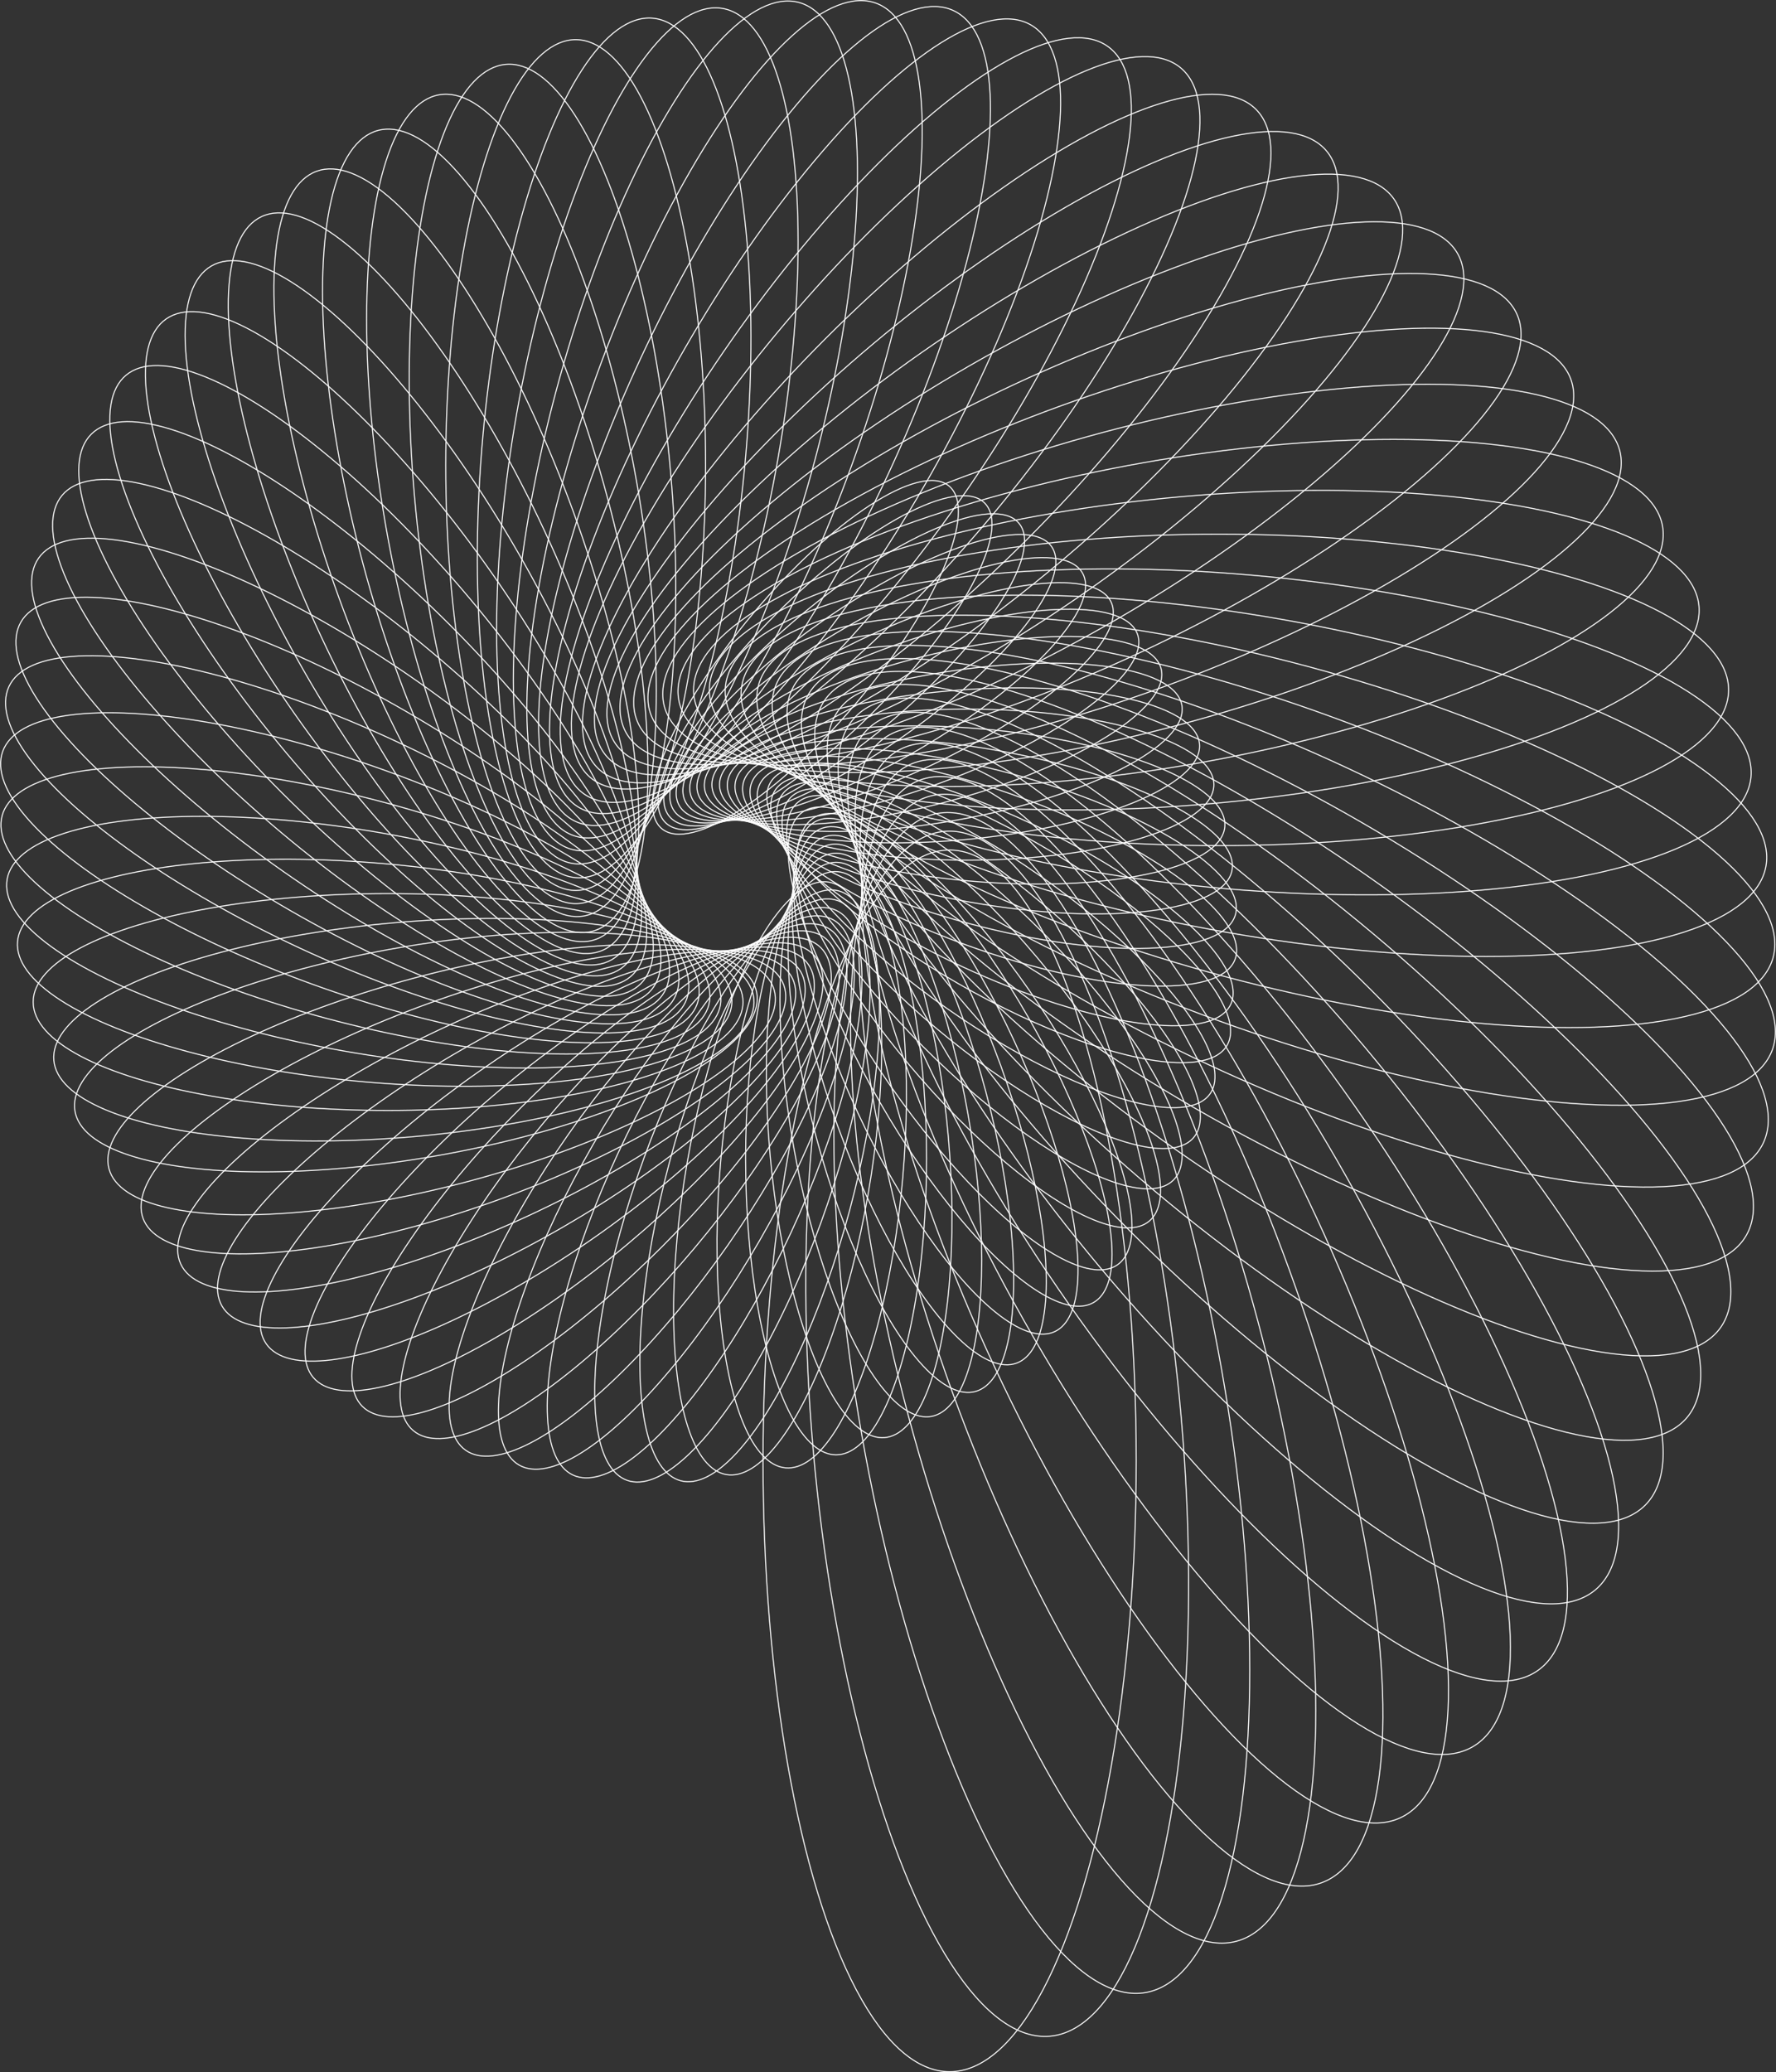 <svg xmlns="http://www.w3.org/2000/svg" viewBox="0 0 560.15 653.45"><rect x="0" y="0" width="560.15" height="653.45" fill="#333333" stroke="none"/><defs><style>.cls-1{fill:none;stroke:#fff;stroke-miterlimit:10;stroke-width:0.33px;}</style></defs><title>topshape</title><g id="Layer_2" data-name="Layer 2"><g id="Layer_1-2" data-name="Layer 1"><ellipse class="cls-1" cx="254.04" cy="207.29" rx="70.5" ry="21.54" transform="translate(-68.05 268.65) rotate(-50)"/><ellipse class="cls-1" cx="260.2" cy="208.98" rx="71.22" ry="21.76" transform="translate(-71.56 245.2) rotate(-45)"/><ellipse class="cls-1" cx="266.25" cy="211.23" rx="71.94" ry="21.98" transform="translate(-73.48 220.56) rotate(-40)"/><ellipse class="cls-1" cx="272.14" cy="214.02" rx="72.66" ry="22.2" transform="translate(-73.54 194.8) rotate(-35)"/><ellipse class="cls-1" cx="277.82" cy="217.35" rx="73.4" ry="22.42" transform="translate(-71.45 168.03) rotate(-30)"/><ellipse class="cls-1" cx="283.25" cy="221.19" rx="74.14" ry="22.65" transform="translate(-66.94 140.43) rotate(-25)"/><ellipse class="cls-1" cx="288.37" cy="225.54" rx="74.89" ry="22.88" transform="translate(-59.75 112.23) rotate(-20)"/><ellipse class="cls-1" cx="293.13" cy="230.37" rx="75.64" ry="23.11" transform="translate(-49.64 83.72) rotate(-15)"/><ellipse class="cls-1" cx="297.51" cy="235.65" rx="76.41" ry="23.34" transform="translate(-36.4 55.24) rotate(-10)"/><ellipse class="cls-1" cx="301.44" cy="241.34" rx="77.18" ry="23.58" transform="translate(-19.89 27.19) rotate(-5)"/><ellipse class="cls-1" cx="304.9" cy="247.42" rx="77.96" ry="23.82"/><ellipse class="cls-1" cx="307.85" cy="253.84" rx="24.06" ry="78.75" transform="translate(28.15 538.39) rotate(-85)"/><ellipse class="cls-1" cx="310.25" cy="260.56" rx="24.3" ry="79.54" transform="translate(-0.22 520.84) rotate(-80)"/><ellipse class="cls-1" cx="312.07" cy="267.53" rx="24.55" ry="80.34" transform="translate(-27.11 499.72) rotate(-75)"/><ellipse class="cls-1" cx="313.29" cy="274.7" rx="24.79" ry="81.16" transform="translate(-52 475.15) rotate(-70)"/><ellipse class="cls-1" cx="313.89" cy="282.03" rx="25.04" ry="81.98" transform="translate(-74.38 447.32) rotate(-65)"/><ellipse class="cls-1" cx="313.84" cy="289.46" rx="25.3" ry="82.8" transform="matrix(0.5, -0.87, 0.87, 0.5, -93.76, 416.52)"/><ellipse class="cls-1" cx="313.14" cy="296.93" rx="25.55" ry="83.64" transform="translate(-109.7 383.13) rotate(-55)"/><ellipse class="cls-1" cx="311.78" cy="304.38" rx="25.81" ry="84.48" transform="translate(-121.8 347.57) rotate(-50)"/><ellipse class="cls-1" cx="309.75" cy="311.77" rx="26.07" ry="85.34" transform="translate(-129.73 310.34) rotate(-45)"/><ellipse class="cls-1" cx="307.07" cy="319.02" rx="26.33" ry="86.2" transform="translate(-133.22 272.01) rotate(-40)"/><ellipse class="cls-1" cx="303.72" cy="326.07" rx="26.6" ry="87.07" transform="matrix(0.82, -0.57, 0.57, 0.82, -132.1, 233.18)"/><ellipse class="cls-1" cx="299.74" cy="332.88" rx="26.87" ry="87.95" transform="matrix(0.87, -0.5, 0.5, 0.87, -126.28, 194.47)"/><ellipse class="cls-1" cx="295.13" cy="339.38" rx="27.14" ry="88.84" transform="translate(-115.78 156.52) rotate(-25)"/><ellipse class="cls-1" cx="289.91" cy="345.52" rx="27.42" ry="89.74" transform="translate(-100.69 119.99) rotate(-20)"/><ellipse class="cls-1" cx="284.13" cy="351.23" rx="27.69" ry="90.64" transform="translate(-81.22 85.51) rotate(-15)"/><ellipse class="cls-1" cx="277.81" cy="356.47" rx="27.97" ry="91.56" transform="translate(-57.68 53.66) rotate(-10)"/><ellipse class="cls-1" cx="270.98" cy="361.19" rx="28.25" ry="92.48" transform="translate(-30.45 24.99) rotate(-5)"/><ellipse class="cls-1" cx="263.7" cy="365.33" rx="28.54" ry="93.42"/><ellipse class="cls-1" cx="256.01" cy="368.86" rx="94.36" ry="28.83" transform="translate(-133.76 591.75) rotate(-85)"/><ellipse class="cls-1" cx="247.96" cy="371.74" rx="95.31" ry="29.12" transform="matrix(0.17, -0.98, 0.98, 0.17, -161.19, 551.37)"/><ellipse class="cls-1" cx="239.6" cy="373.92" rx="96.28" ry="29.41" transform="translate(-183.59 508.58) rotate(-75)"/><ellipse class="cls-1" cx="231" cy="375.38" rx="97.25" ry="29.71" transform="translate(-200.75 464.07) rotate(-70)"/><ellipse class="cls-1" cx="222.22" cy="376.1" rx="98.23" ry="30.01" transform="translate(-212.55 418.55) rotate(-65)"/><ellipse class="cls-1" cx="213.32" cy="376.04" rx="99.22" ry="30.31" transform="translate(-219 372.76) rotate(-60)"/><ellipse class="cls-1" cx="204.37" cy="375.21" rx="100.23" ry="30.62" transform="translate(-220.2 327.41) rotate(-55)"/><ellipse class="cls-1" cx="195.44" cy="373.57" rx="101.24" ry="30.93" transform="translate(-216.36 283.16) rotate(-50)"/><ellipse class="cls-1" cx="186.59" cy="371.15" rx="102.26" ry="31.24" transform="translate(-207.79 240.65) rotate(-45)"/><ellipse class="cls-1" cx="177.9" cy="367.92" rx="103.29" ry="31.56" transform="translate(-194.88 200.43) rotate(-40)"/><ellipse class="cls-1" cx="169.45" cy="363.92" rx="104.34" ry="31.88" transform="translate(-178.09 163) rotate(-35)"/><ellipse class="cls-1" cx="161.29" cy="359.14" rx="105.39" ry="32.2" transform="translate(-157.96 128.76) rotate(-30)"/><ellipse class="cls-1" cx="153.5" cy="353.62" rx="106.46" ry="32.52" transform="translate(-135.06 98) rotate(-25)"/><ellipse class="cls-1" cx="146.15" cy="347.37" rx="107.53" ry="32.85" transform="translate(-109.99 70.94) rotate(-20)"/><ellipse class="cls-1" cx="139.3" cy="340.44" rx="108.62" ry="33.18" transform="translate(-83.37 47.65) rotate(-15)"/><ellipse class="cls-1" cx="133.02" cy="332.86" rx="109.71" ry="33.52" transform="matrix(0.98, -0.17, 0.17, 0.98, -55.78, 28.16)"/><ellipse class="cls-1" cx="127.37" cy="324.69" rx="110.82" ry="33.86" transform="translate(-27.81 12.34) rotate(-5)"/><ellipse class="cls-1" cx="122.4" cy="315.96" rx="111.94" ry="34.2"/><ellipse class="cls-1" cx="118.17" cy="306.74" rx="34.54" ry="113.07" transform="translate(-197.7 397.73) rotate(-85)"/><ellipse class="cls-1" cx="114.73" cy="297.09" rx="34.89" ry="114.22" transform="translate(-197.77 358.49) rotate(-80)"/><ellipse class="cls-1" cx="112.11" cy="287.08" rx="35.25" ry="115.37" transform="translate(-194.21 321.07) rotate(-75)"/><ellipse class="cls-1" cx="110.36" cy="276.78" rx="35.6" ry="116.53" transform="translate(-187.47 285.82) rotate(-70)"/><ellipse class="cls-1" cx="109.5" cy="266.25" rx="35.96" ry="117.71" transform="translate(-178.08 252.97) rotate(-65)"/><ellipse class="cls-1" cx="109.57" cy="255.59" rx="36.32" ry="118.9" transform="translate(-166.56 222.68) rotate(-60)"/><ellipse class="cls-1" cx="110.57" cy="244.86" rx="36.69" ry="120.1" transform="translate(-153.43 194.99) rotate(-55)"/><ellipse class="cls-1" cx="112.53" cy="234.16" rx="37.06" ry="121.31" transform="translate(-139.18 169.84) rotate(-50)"/><ellipse class="cls-1" cx="115.44" cy="223.56" rx="37.44" ry="122.54" transform="translate(-124.27 147.1) rotate(-45)"/><ellipse class="cls-1" cx="119.3" cy="213.15" rx="37.81" ry="123.78" transform="translate(-109.1 126.55) rotate(-40)"/><ellipse class="cls-1" cx="124.1" cy="203.01" rx="38.2" ry="125.03" transform="translate(-94 107.89) rotate(-35)"/><ellipse class="cls-1" cx="129.82" cy="193.24" rx="38.58" ry="126.29" transform="translate(-79.23 90.8) rotate(-30)"/><ellipse class="cls-1" cx="136.44" cy="183.91" rx="38.97" ry="127.57" transform="translate(-64.94 74.89) rotate(-25)"/><ellipse class="cls-1" cx="143.93" cy="175.1" rx="39.37" ry="128.86" transform="translate(-51.21 59.78) rotate(-20)"/><ellipse class="cls-1" cx="152.23" cy="166.89" rx="39.76" ry="130.16" transform="matrix(0.97, -0.26, 0.26, 0.97, -38.01, 45.09)"/><ellipse class="cls-1" cx="161.31" cy="159.37" rx="40.17" ry="131.47" transform="translate(-25.22 30.43) rotate(-10)"/><ellipse class="cls-1" cx="171.11" cy="152.6" rx="40.57" ry="132.8" transform="translate(-12.65 15.49) rotate(-5)"/><ellipse class="cls-1" cx="181.57" cy="146.64" rx="40.98" ry="134.14"/><ellipse class="cls-1" cx="192.61" cy="141.57" rx="135.5" ry="41.39" transform="matrix(0.09, -1, 1, 0.09, 34.79, 321.11)"/><ellipse class="cls-1" cx="204.17" cy="137.45" rx="136.86" ry="41.81" transform="translate(33.36 314.65) rotate(-80)"/><ellipse class="cls-1" cx="216.17" cy="134.31" rx="138.25" ry="42.24" transform="translate(30.49 308.35) rotate(-75)"/><ellipse class="cls-1" cx="228.52" cy="132.21" rx="139.64" ry="42.66" transform="translate(26.12 301.73) rotate(-70)"/><ellipse class="cls-1" cx="241.13" cy="131.18" rx="141.05" ry="43.09" transform="translate(20.33 294.28) rotate(-65)"/><ellipse class="cls-1" cx="253.91" cy="131.26" rx="142.48" ry="43.53" transform="translate(13.28 285.52) rotate(-60)"/><ellipse class="cls-1" cx="266.76" cy="132.47" rx="143.92" ry="43.97" transform="translate(5.24 275) rotate(-55)"/><ellipse class="cls-1" cx="279.59" cy="134.81" rx="145.37" ry="44.41" transform="matrix(0.64, -0.77, 0.77, 0.64, -3.4, 262.33)"/><ellipse class="cls-1" cx="292.29" cy="138.29" rx="146.84" ry="44.86" transform="translate(-12.18 247.19) rotate(-45)"/><ellipse class="cls-1" cx="304.76" cy="142.92" rx="148.32" ry="45.31" transform="translate(-20.57 229.34) rotate(-40)"/><ellipse class="cls-1" cx="316.91" cy="148.67" rx="149.82" ry="45.77" transform="translate(-27.96 208.66) rotate(-35)"/><ellipse class="cls-1" cx="328.62" cy="155.53" rx="151.33" ry="46.23" transform="translate(-33.74 185.15) rotate(-30)"/><ellipse class="cls-1" cx="339.81" cy="163.47" rx="152.86" ry="46.7" transform="translate(-37.25 158.92) rotate(-25)"/><ellipse class="cls-1" cx="350.36" cy="172.43" rx="154.41" ry="47.17" transform="translate(-37.85 130.23) rotate(-20)"/><ellipse class="cls-1" cx="360.19" cy="182.38" rx="155.97" ry="47.65" transform="translate(-34.93 99.44) rotate(-15)"/><ellipse class="cls-1" cx="369.21" cy="193.27" rx="157.54" ry="48.13" transform="translate(-27.95 67.05) rotate(-10)"/><ellipse class="cls-1" cx="377.33" cy="205.01" rx="159.13" ry="48.62" transform="translate(-16.43 33.67) rotate(-5)"/><ellipse class="cls-1" cx="384.46" cy="217.54" rx="160.74" ry="49.11"/><ellipse class="cls-1" cx="390.53" cy="230.77" rx="49.6" ry="162.36" transform="translate(126.6 599.71) rotate(-85)"/><ellipse class="cls-1" cx="395.48" cy="244.63" rx="50.1" ry="164" transform="translate(85.89 591.62) rotate(-80)"/><ellipse class="cls-1" cx="399.24" cy="259" rx="50.61" ry="165.66" transform="translate(45.73 577.6) rotate(-75)"/><ellipse class="cls-1" cx="401.75" cy="273.8" rx="51.12" ry="167.33" transform="translate(7.06 557.68) rotate(-70)"/><ellipse class="cls-1" cx="402.98" cy="288.91" rx="51.64" ry="169.03" transform="translate(-29.17 532.04) rotate(-65)"/><ellipse class="cls-1" cx="402.89" cy="304.23" rx="52.16" ry="170.73" transform="translate(-62.02 501.03) rotate(-60)"/><ellipse class="cls-1" cx="401.45" cy="319.63" rx="52.69" ry="172.46" transform="translate(-90.64 465.14) rotate(-55)"/><ellipse class="cls-1" cx="398.64" cy="335" rx="53.22" ry="174.2" transform="translate(-114.22 425.04) rotate(-50)"/><ellipse class="cls-1" cx="394.46" cy="350.22" rx="53.76" ry="175.96" transform="translate(-132.11 381.5) rotate(-45)"/><ellipse class="cls-1" cx="388.92" cy="365.17" rx="54.3" ry="177.74" transform="translate(-143.73 335.43) rotate(-40)"/><ellipse class="cls-1" cx="382.02" cy="379.72" rx="54.85" ry="179.53" transform="translate(-148.71 287.79) rotate(-35)"/><ellipse class="cls-1" cx="373.81" cy="393.76" rx="55.4" ry="181.34" transform="translate(-146.8 239.66) rotate(-30)"/><ellipse class="cls-1" cx="364.3" cy="407.16" rx="55.96" ry="183.18" transform="translate(-137.94 192.11) rotate(-25)"/><ellipse class="cls-1" cx="353.55" cy="419.81" rx="56.53" ry="185.03" transform="translate(-122.26 146.24) rotate(-20)"/><ellipse class="cls-1" cx="341.63" cy="431.59" rx="57.1" ry="186.9" transform="translate(-100.06 103.13) rotate(-15)"/><ellipse class="cls-1" cx="328.59" cy="442.39" rx="57.67" ry="188.78" transform="translate(-71.83 63.78) rotate(-10)"/><ellipse class="cls-1" cx="314.52" cy="452.12" rx="58.26" ry="190.69" transform="translate(-38.21 29.13) rotate(-5)"/><ellipse class="cls-1" cx="299.51" cy="460.66" rx="58.85" ry="192.62"/></g></g></svg>